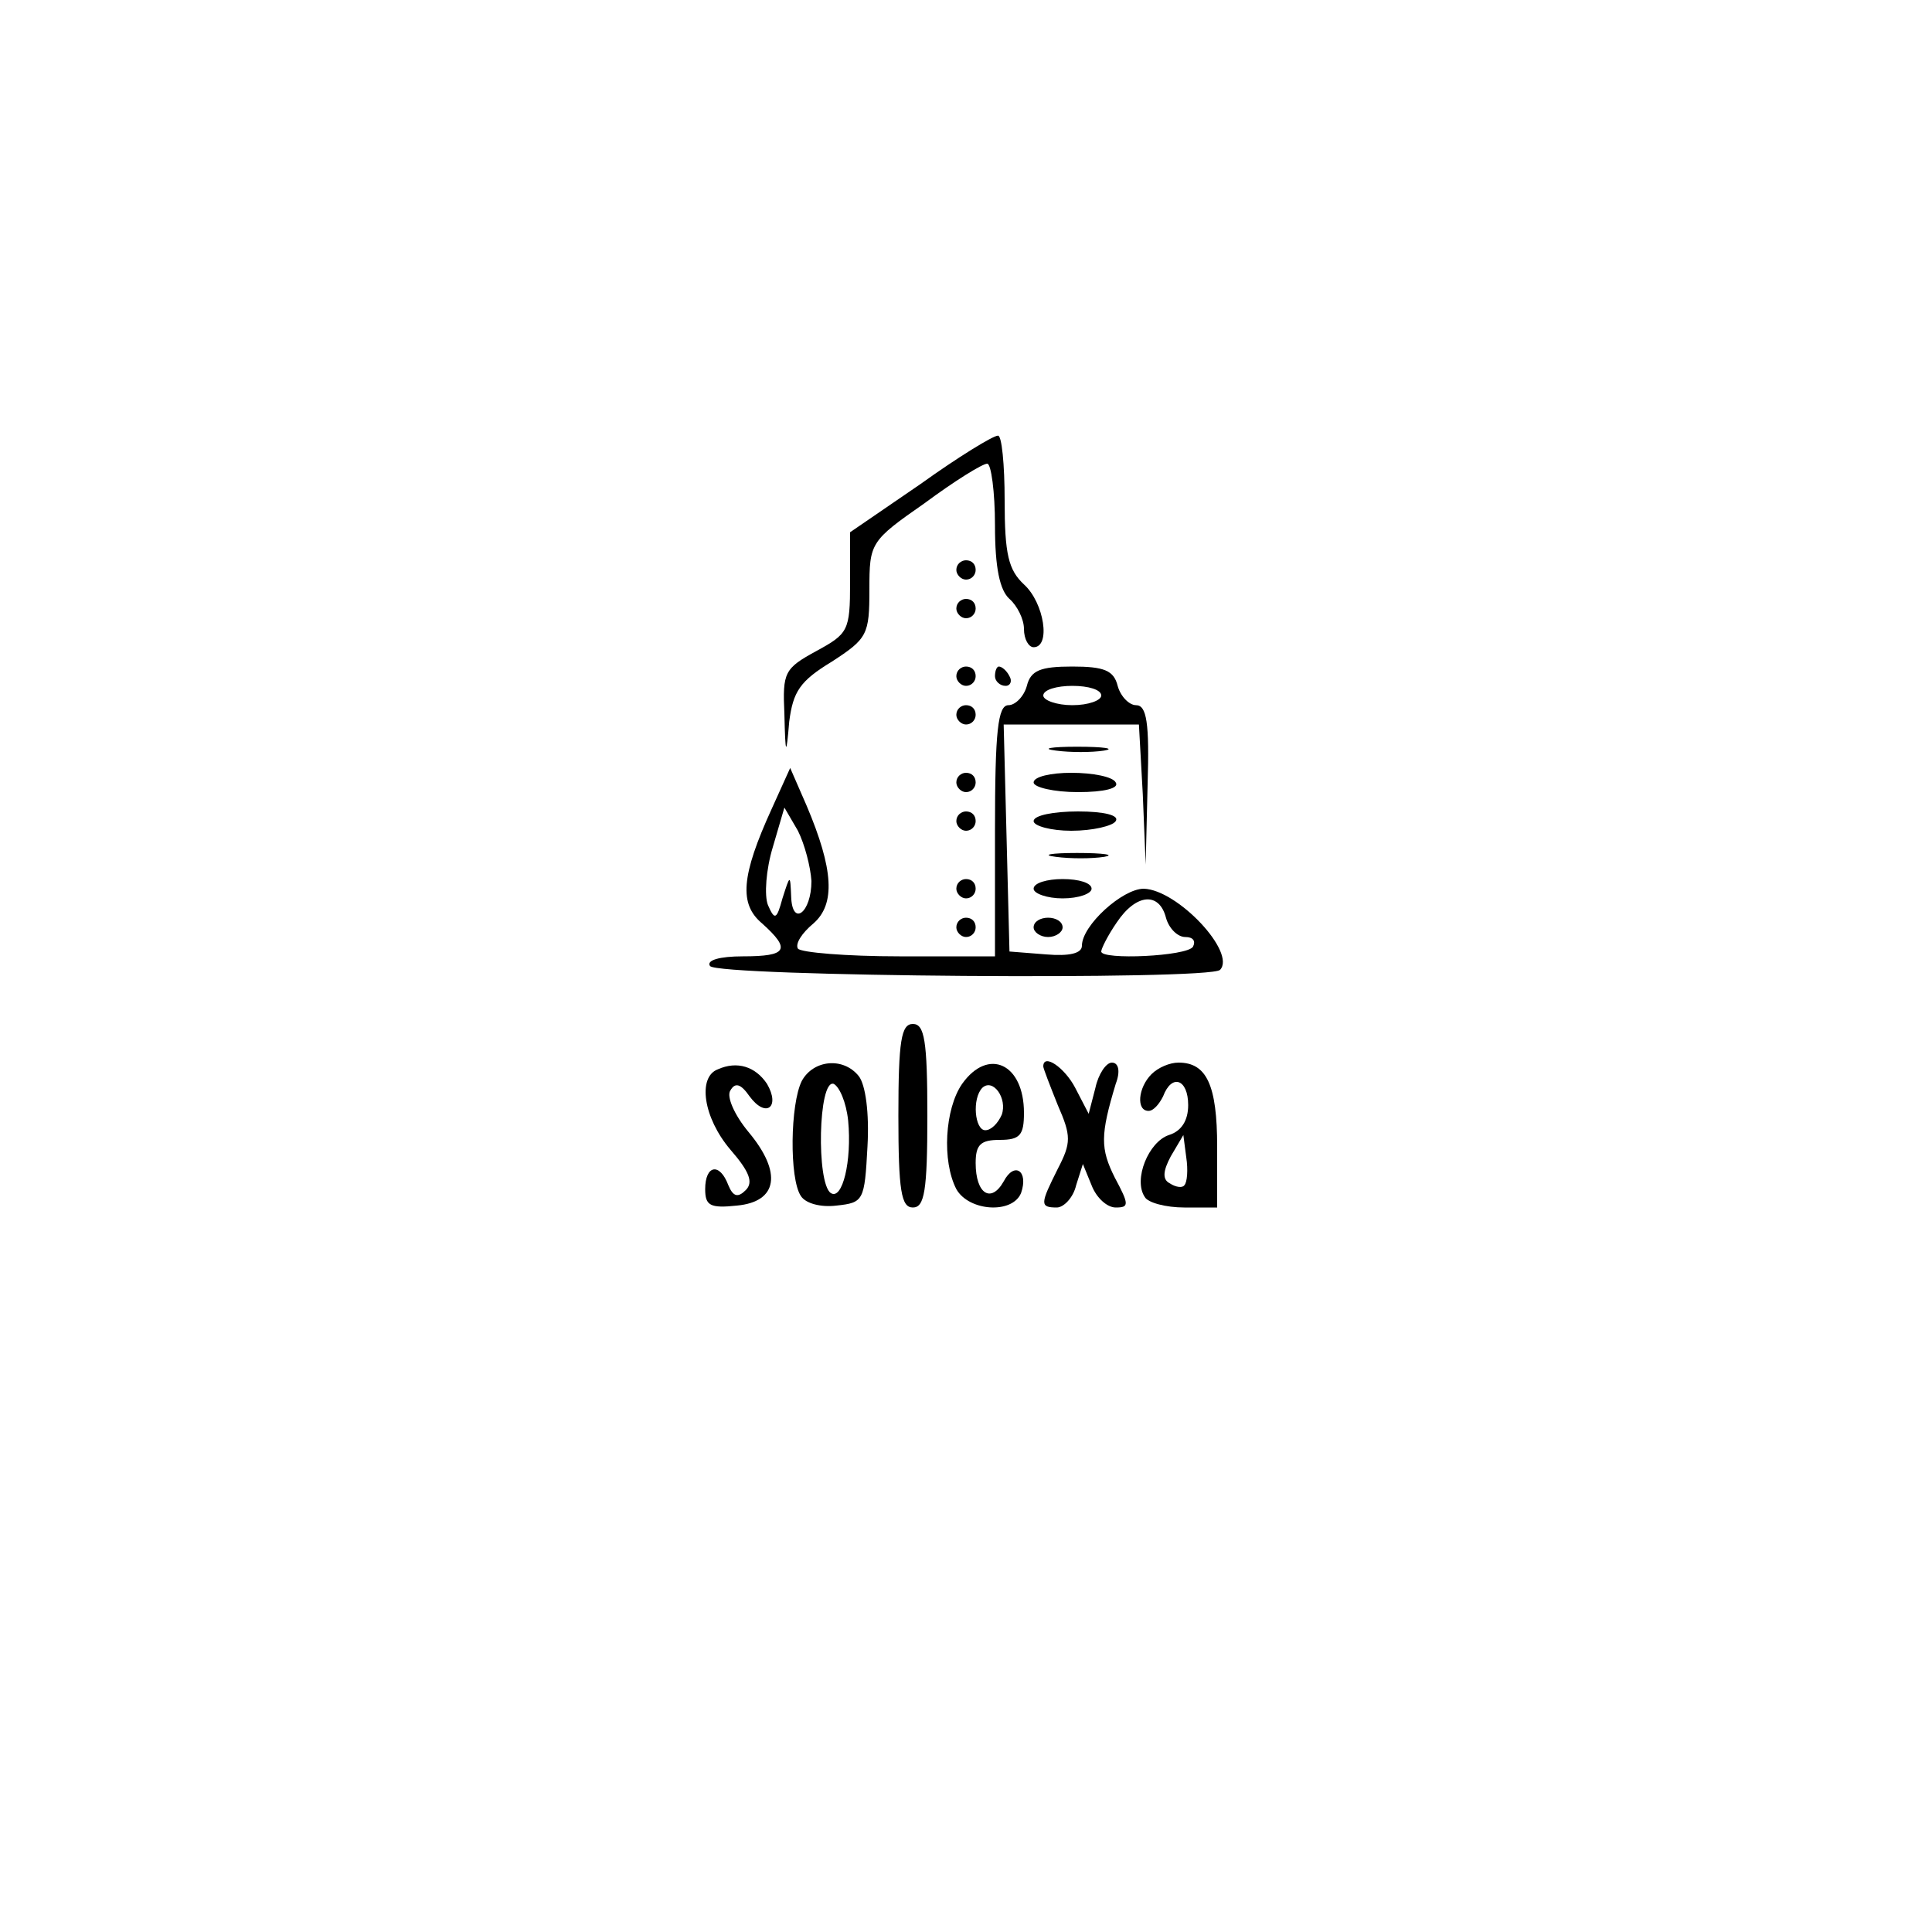 <?xml version="1.0" standalone="no"?>
<!DOCTYPE svg PUBLIC "-//W3C//DTD SVG 20010904//EN"
 "http://www.w3.org/TR/2001/REC-SVG-20010904/DTD/svg10.dtd">
<svg version="1.0" xmlns="http://www.w3.org/2000/svg"
 width="200pt" height="200pt" viewBox="0 0 200 200"
 preserveAspectRatio="xMidYMid meet">

<g transform="translate(0,200) scale(0.1,-0.1)"
fill="#000000" stroke="none">
<path d="M953 1499 l-73 -50 0 -52 c0 -50 -2 -53 -35 -71 -33 -18 -35 -22 -33
-65 1 -44 2 -44 5 -8 4 31 11 42 44 62 37 24 39 28 39 75 0 48 1 50 57 89 31
23 60 41 65 41 4 0 8 -29 8 -64 0 -44 5 -67 15 -76 8 -7 15 -21 15 -31 0 -11
5 -19 10 -19 18 0 11 46 -10 65 -16 15 -20 31 -20 87 0 37 -3 68 -7 67 -5 0
-41 -22 -80 -50z"/>
<path d="M990 1410 c0 -5 5 -10 10 -10 6 0 10 5 10 10 0 6 -4 10 -10 10 -5 0
-10 -4 -10 -10z"/>
<path d="M990 1370 c0 -5 5 -10 10 -10 6 0 10 5 10 10 0 6 -4 10 -10 10 -5 0
-10 -4 -10 -10z"/>
<path d="M990 1300 c0 -5 5 -10 10 -10 6 0 10 5 10 10 0 6 -4 10 -10 10 -5 0
-10 -4 -10 -10z"/>
<path d="M1030 1300 c0 -5 5 -10 11 -10 5 0 7 5 4 10 -3 6 -8 10 -11 10 -2 0
-4 -4 -4 -10z"/>
<path d="M1063 1290 c-3 -11 -12 -20 -19 -20 -11 0 -14 -26 -14 -130 l0 -130
-99 0 c-55 0 -102 4 -105 8 -3 5 4 16 16 26 23 20 21 56 -7 122 l-17 39 -19
-42 c-32 -70 -34 -99 -10 -119 30 -27 26 -34 -20 -34 -24 0 -38 -4 -34 -10 7
-11 517 -15 528 -4 17 18 -44 83 -79 84 -22 0 -64 -38 -64 -59 0 -8 -13 -11
-37 -9 l-38 3 -3 118 -3 117 70 0 70 0 4 -72 3 -73 2 83 c2 64 -1 82 -12 82
-7 0 -16 9 -19 20 -4 16 -14 20 -47 20 -33 0 -43 -4 -47 -20z m77 -10 c0 -5
-13 -10 -30 -10 -16 0 -30 5 -30 10 0 6 14 10 30 10 17 0 30 -4 30 -10z m-300
-192 c0 -33 -20 -48 -21 -16 -1 23 -1 23 -9 -2 -6 -22 -8 -23 -15 -7 -4 10 -2
37 5 60 l12 41 14 -24 c7 -14 13 -37 14 -52z m367 -38 c3 -11 12 -20 20 -20 8
0 11 -4 8 -10 -6 -10 -95 -14 -95 -5 0 3 7 17 16 30 20 30 44 32 51 5z"/>
<path d="M990 1260 c0 -5 5 -10 10 -10 6 0 10 5 10 10 0 6 -4 10 -10 10 -5 0
-10 -4 -10 -10z"/>
<path d="M1093 1223 c15 -2 37 -2 50 0 12 2 0 4 -28 4 -27 0 -38 -2 -22 -4z"/>
<path d="M990 1190 c0 -5 5 -10 10 -10 6 0 10 5 10 10 0 6 -4 10 -10 10 -5 0
-10 -4 -10 -10z"/>
<path d="M1070 1190 c0 -5 21 -10 46 -10 27 0 43 4 39 10 -3 6 -24 10 -46 10
-21 0 -39 -4 -39 -10z"/>
<path d="M990 1150 c0 -5 5 -10 10 -10 6 0 10 5 10 10 0 6 -4 10 -10 10 -5 0
-10 -4 -10 -10z"/>
<path d="M1070 1150 c0 -5 18 -10 39 -10 22 0 43 5 46 10 4 6 -12 10 -39 10
-25 0 -46 -4 -46 -10z"/>
<path d="M1093 1113 c15 -2 37 -2 50 0 12 2 0 4 -28 4 -27 0 -38 -2 -22 -4z"/>
<path d="M990 1080 c0 -5 5 -10 10 -10 6 0 10 5 10 10 0 6 -4 10 -10 10 -5 0
-10 -4 -10 -10z"/>
<path d="M1070 1080 c0 -5 14 -10 30 -10 17 0 30 5 30 10 0 6 -13 10 -30 10
-16 0 -30 -4 -30 -10z"/>
<path d="M990 1040 c0 -5 5 -10 10 -10 6 0 10 5 10 10 0 6 -4 10 -10 10 -5 0
-10 -4 -10 -10z"/>
<path d="M1070 1040 c0 -5 7 -10 15 -10 8 0 15 5 15 10 0 6 -7 10 -15 10 -8 0
-15 -4 -15 -10z"/>
<path d="M930 845 c0 -78 3 -95 15 -95 12 0 15 17 15 95 0 78 -3 95 -15 95
-12 0 -15 -17 -15 -95z"/>
<path d="M743 893 c-21 -8 -15 -50 13 -83 20 -23 24 -34 16 -42 -8 -8 -13 -7
-18 5 -9 24 -24 21 -24 -4 0 -17 5 -20 33 -17 42 4 47 34 12 76 -15 18 -23 37
-19 43 5 9 11 7 20 -6 17 -23 32 -11 18 13 -12 18 -31 24 -51 15z"/>
<path d="M830 881 c-12 -24 -13 -101 -1 -119 5 -8 21 -12 37 -10 28 3 29 5 32
61 2 35 -2 64 -9 73 -16 20 -47 17 -59 -5z m48 -41 c4 -42 -6 -83 -18 -75 -15
10 -13 118 3 113 6 -3 13 -19 15 -38z"/>
<path d="M996 878 c-18 -26 -21 -80 -6 -109 13 -23 58 -26 67 -4 8 23 -7 33
-18 12 -13 -23 -29 -13 -29 19 0 19 5 24 25 24 21 0 25 5 25 28 0 51 -37 68
-64 30z m41 -32 c-4 -9 -11 -16 -17 -16 -11 0 -14 33 -3 44 11 10 26 -11 20
-28z"/>
<path d="M1080 896 c0 -2 7 -20 15 -40 14 -32 14 -39 0 -66 -18 -36 -19 -40
-1 -40 7 0 17 10 20 23 l7 22 9 -22 c5 -13 16 -23 25 -23 14 0 14 3 -1 31 -15
30 -15 44 1 97 5 13 3 22 -4 22 -6 0 -14 -12 -17 -26 l-7 -27 -14 27 c-11 21
-33 36 -33 22z"/>
<path d="M1192 888 c-14 -14 -16 -38 -3 -38 5 0 11 7 15 15 9 24 26 18 26 -9
0 -16 -7 -27 -20 -31 -21 -7 -37 -46 -25 -64 3 -6 22 -11 41 -11 l34 0 0 63
c0 64 -11 87 -40 87 -9 0 -21 -5 -28 -12z m34 -115 c-2 -3 -9 -2 -15 2 -8 4
-7 13 1 28 l13 22 3 -23 c2 -13 1 -26 -2 -29z"/>
</g>
</svg>
